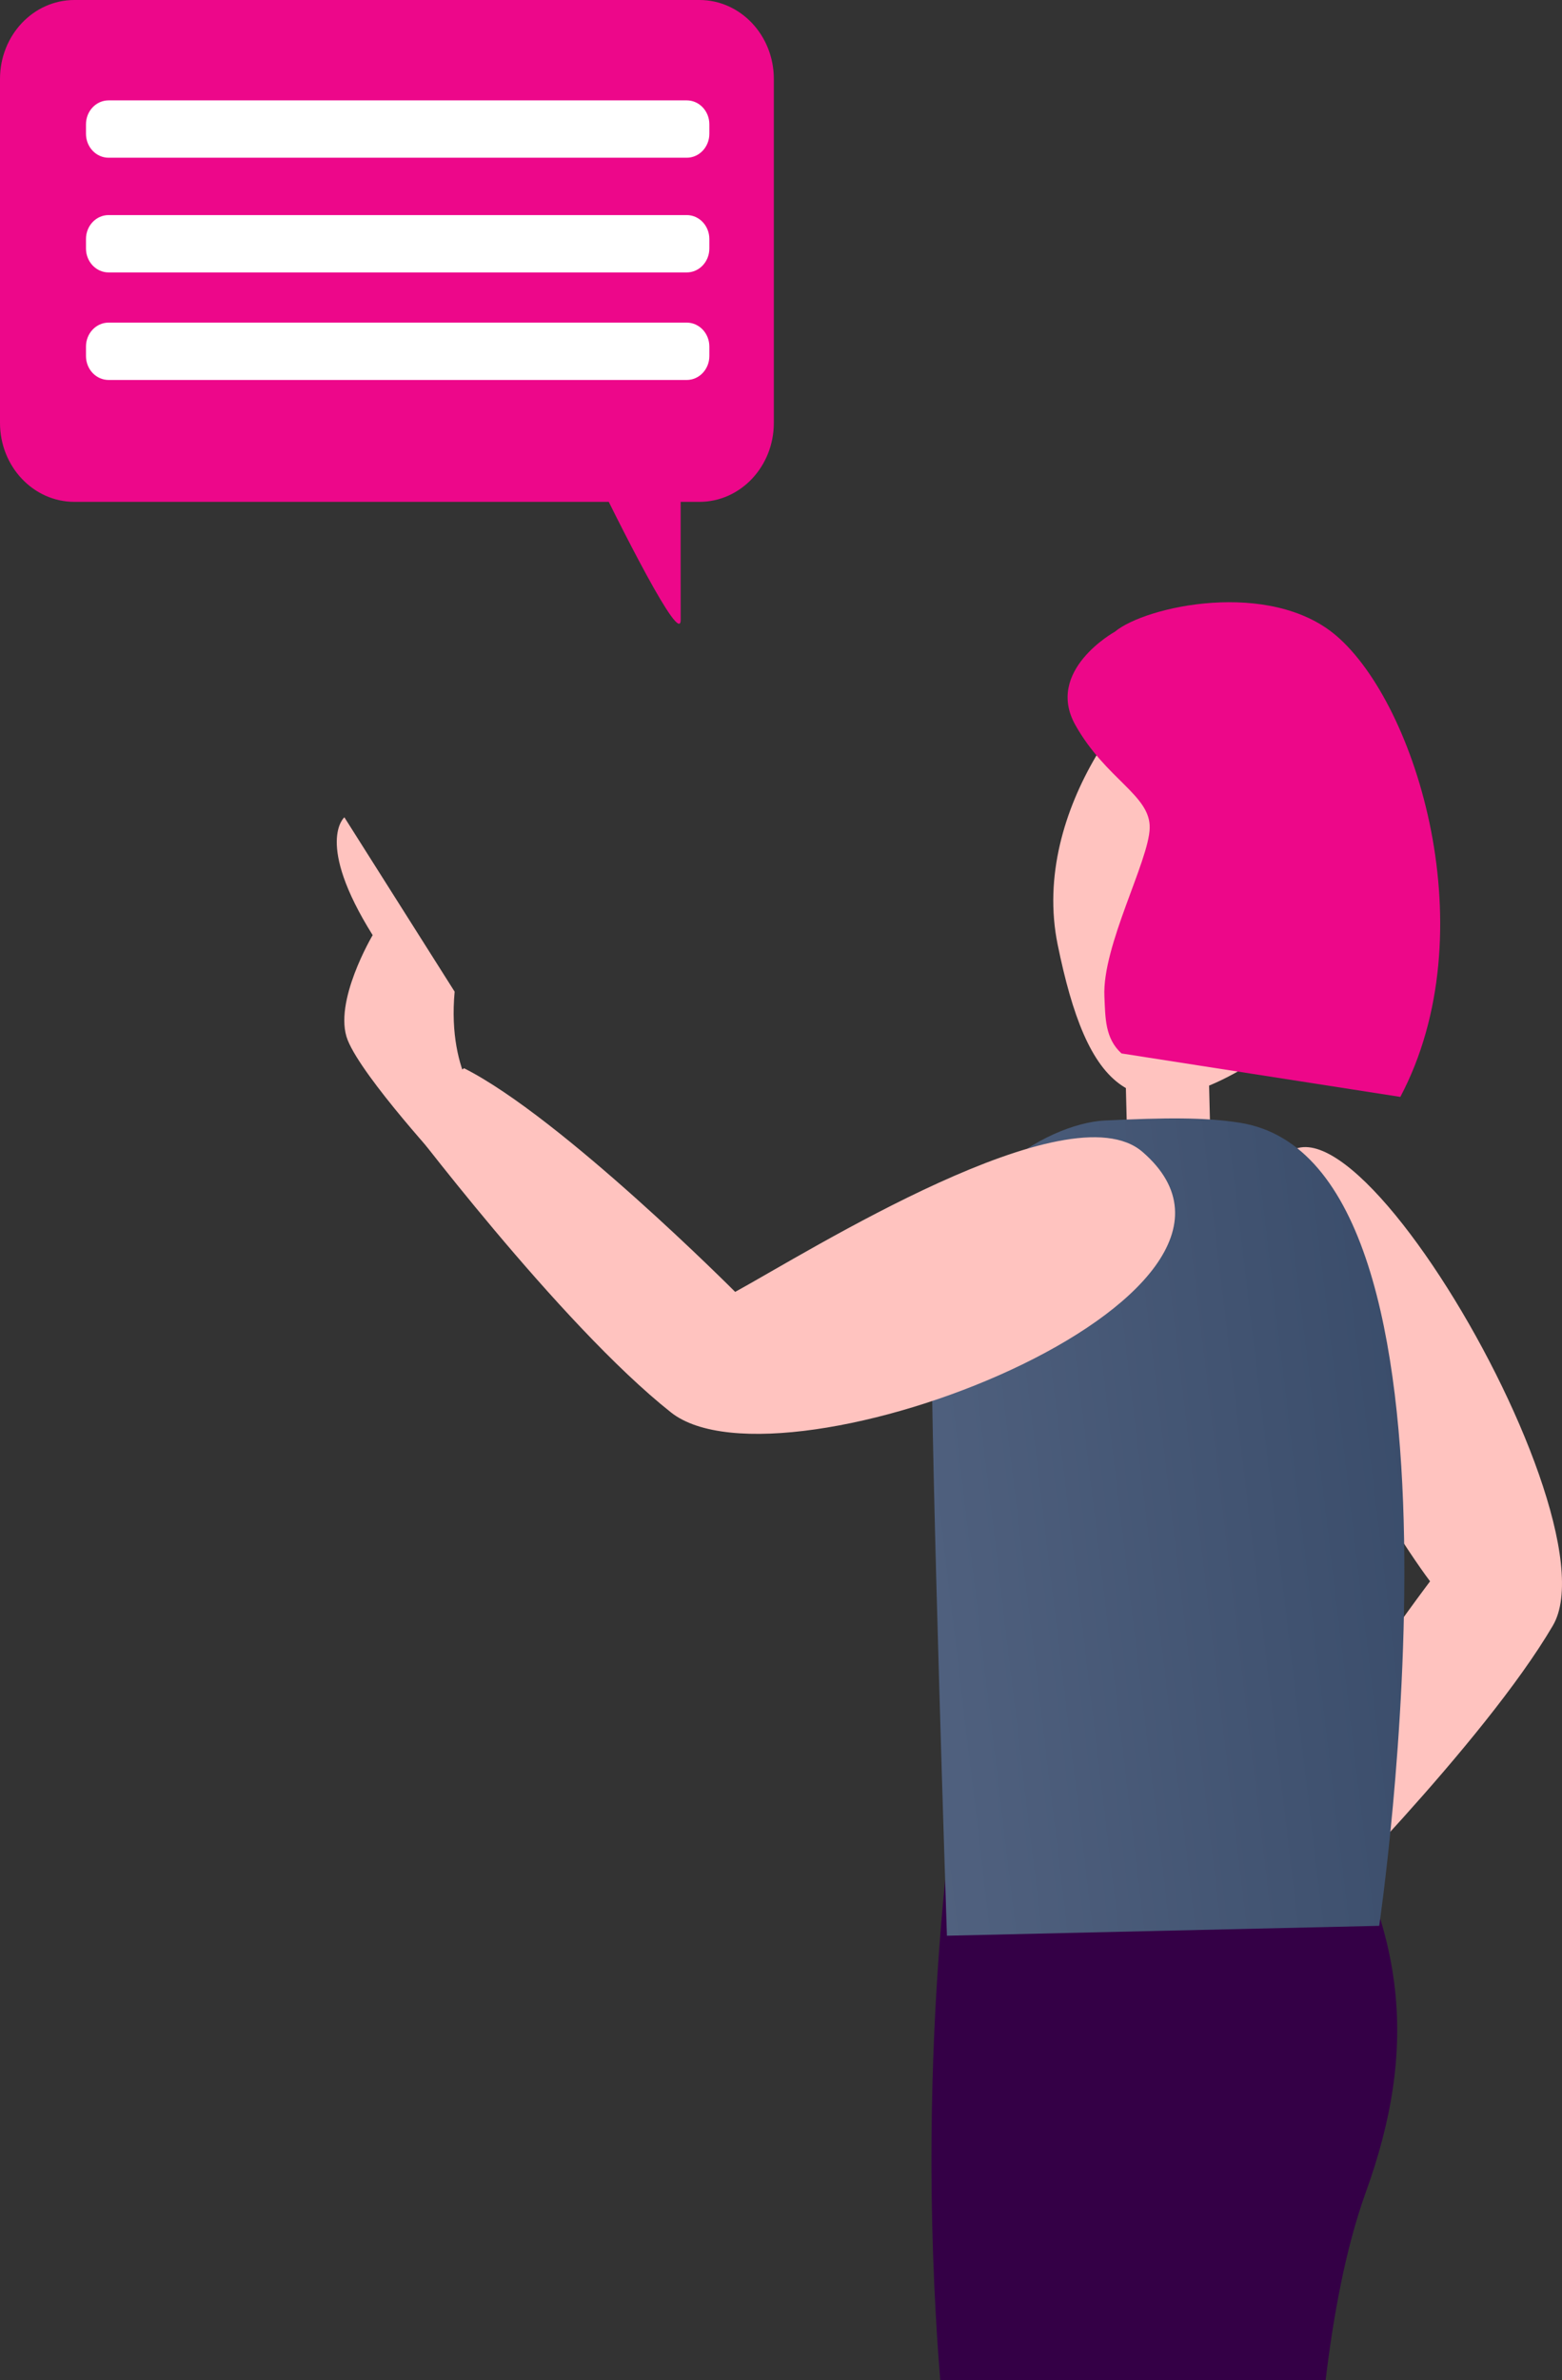 <svg xmlns="http://www.w3.org/2000/svg" width="218" height="332" viewBox="0 0 218 332">
  <rect x="0" y="0" width="218" height="332" fill="#333333" stroke="none"/>
  <defs>
    <linearGradient id="mi-landscape-adv-a" x1="-66.938%" x2="120.447%" y1="66.775%" y2="34.006%">
      <stop offset="0%" stop-color="#596A87"/>
      <stop offset="35.97%" stop-color="#4F607E"/>
      <stop offset="97.63%" stop-color="#334664"/>
      <stop offset="100%" stop-color="#324563"/>
    </linearGradient>
  </defs>
  <g fill="none" fill-rule="evenodd">
    <path fill="#ED078A" d="M0,58.986 C0,65.069 4.649,70 10.384,70 L97.616,70 C103.351,70 108,65.069 108,58.986 L108,11.014 C108,4.931 103.351,0 97.616,0 L10.384,0 C4.649,0 0,4.931 0,11.014 L0,58.986 Z"/>
    <path fill="#ED078A" d="M94.997,64 C94.994,70.665 94.99,82.74 95,86.46 C95.011,90.19 86.738,73.733 82,64 L94.997,64 Z"/>
    <path fill="#FFF" d="M12 18.661C12 20.505 13.413 22 15.158 22L95.843 22C97.587 22 99 20.505 99 18.661L99 17.339C99 15.495 97.587 14 95.843 14L15.158 14C13.413 14 12 15.495 12 17.339L12 18.661zM12 34.66C12 36.504 13.413 38 15.158 38L95.843 38C97.587 38 99 36.504 99 34.66L99 33.34C99 31.494 97.587 30 95.843 30L15.158 30C13.413 30 12 31.494 12 33.34L12 34.66zM12 49.662C12 51.506 13.413 53 15.158 53L95.843 53C97.587 53 99 51.506 99 49.662L99 48.34C99 46.496 97.587 45 95.843 45L15.158 45C13.413 45 12 46.496 12 48.34L12 49.662z"/>
    <polygon fill="#FFC3BF" points="157 146.324 157.388 162 169 161.753 168.587 145"/>
    <path fill="#340046" d="M185.011,332 C186.054,323.263 187.77,313.654 190.61,305.805 C197.745,286.086 197.315,267.71 180.785,245 L134.018,246.05 C134.018,246.05 127.312,283.617 131.227,332 L185.011,332 Z"/>
    <path fill="#FFC3BF" d="M176.786,170.509 C176.232,183.613 192.885,211.622 199.587,220.569 C199.587,220.569 179.686,246.819 175,260.58 L182.167,268 C182.167,268 207.097,243.149 216.724,226.745 C226.35,210.339 178.413,132.042 176.786,170.509"/>
    <path fill="url(#mi-landscape-adv-a)" d="M154.173,156.294 C146.291,156.673 130.012,165.496 130,185.13 C129.988,204.768 132.159,270 132.159,270 L192.488,268.621 C192.488,268.621 208.249,162.07 172.993,156.596 C168.112,155.839 162.786,155.879 154.173,156.294"/>
    <path fill="#FFC3BF" d="M159.46,160.677 C149.137,151.746 112.879,174.57 102.604,180.198 C102.604,180.198 78.338,155.836 64.76,149 L56,155.331 C56,155.331 78.067,184.689 93.649,197.01 C109.232,209.33 182.816,180.886 159.46,160.677"/>
    <path fill="#FFC3BF" d="M68 155.198C68 155.198 62.367 150.168 63.451 138.321L48.063 114C48.063 114 43.914 117.506 52.011 130.438 52.011 130.438 46.428 139.825 48.524 145.076 50.621 150.326 62.316 163 62.316 163L68 155.198zM166.304 91.321C159.461 94.42 143.699 112.666 147.617 131.785 151.669 151.568 158.012 159.149 176.02 147.481 194.028 135.815 198.93 110.881 191.964 98.313 184.997 85.745 177.359 86.316 166.304 91.321"/>
    <path fill="#ED0789" d="M160.458,115.499 C160.345,120.098 153.819,131.923 154.135,138.972 C154.272,142.009 154.217,144.834 156.523,146.937 L195.436,153 C207.541,130.119 197.742,98.284 186.501,88.674 C177.235,80.754 159.89,84.53 155.585,88.122 C155.585,88.122 145.796,93.523 150.088,101.14 C154.379,108.756 160.572,110.9 160.458,115.499"/>
  </g>
</svg>
